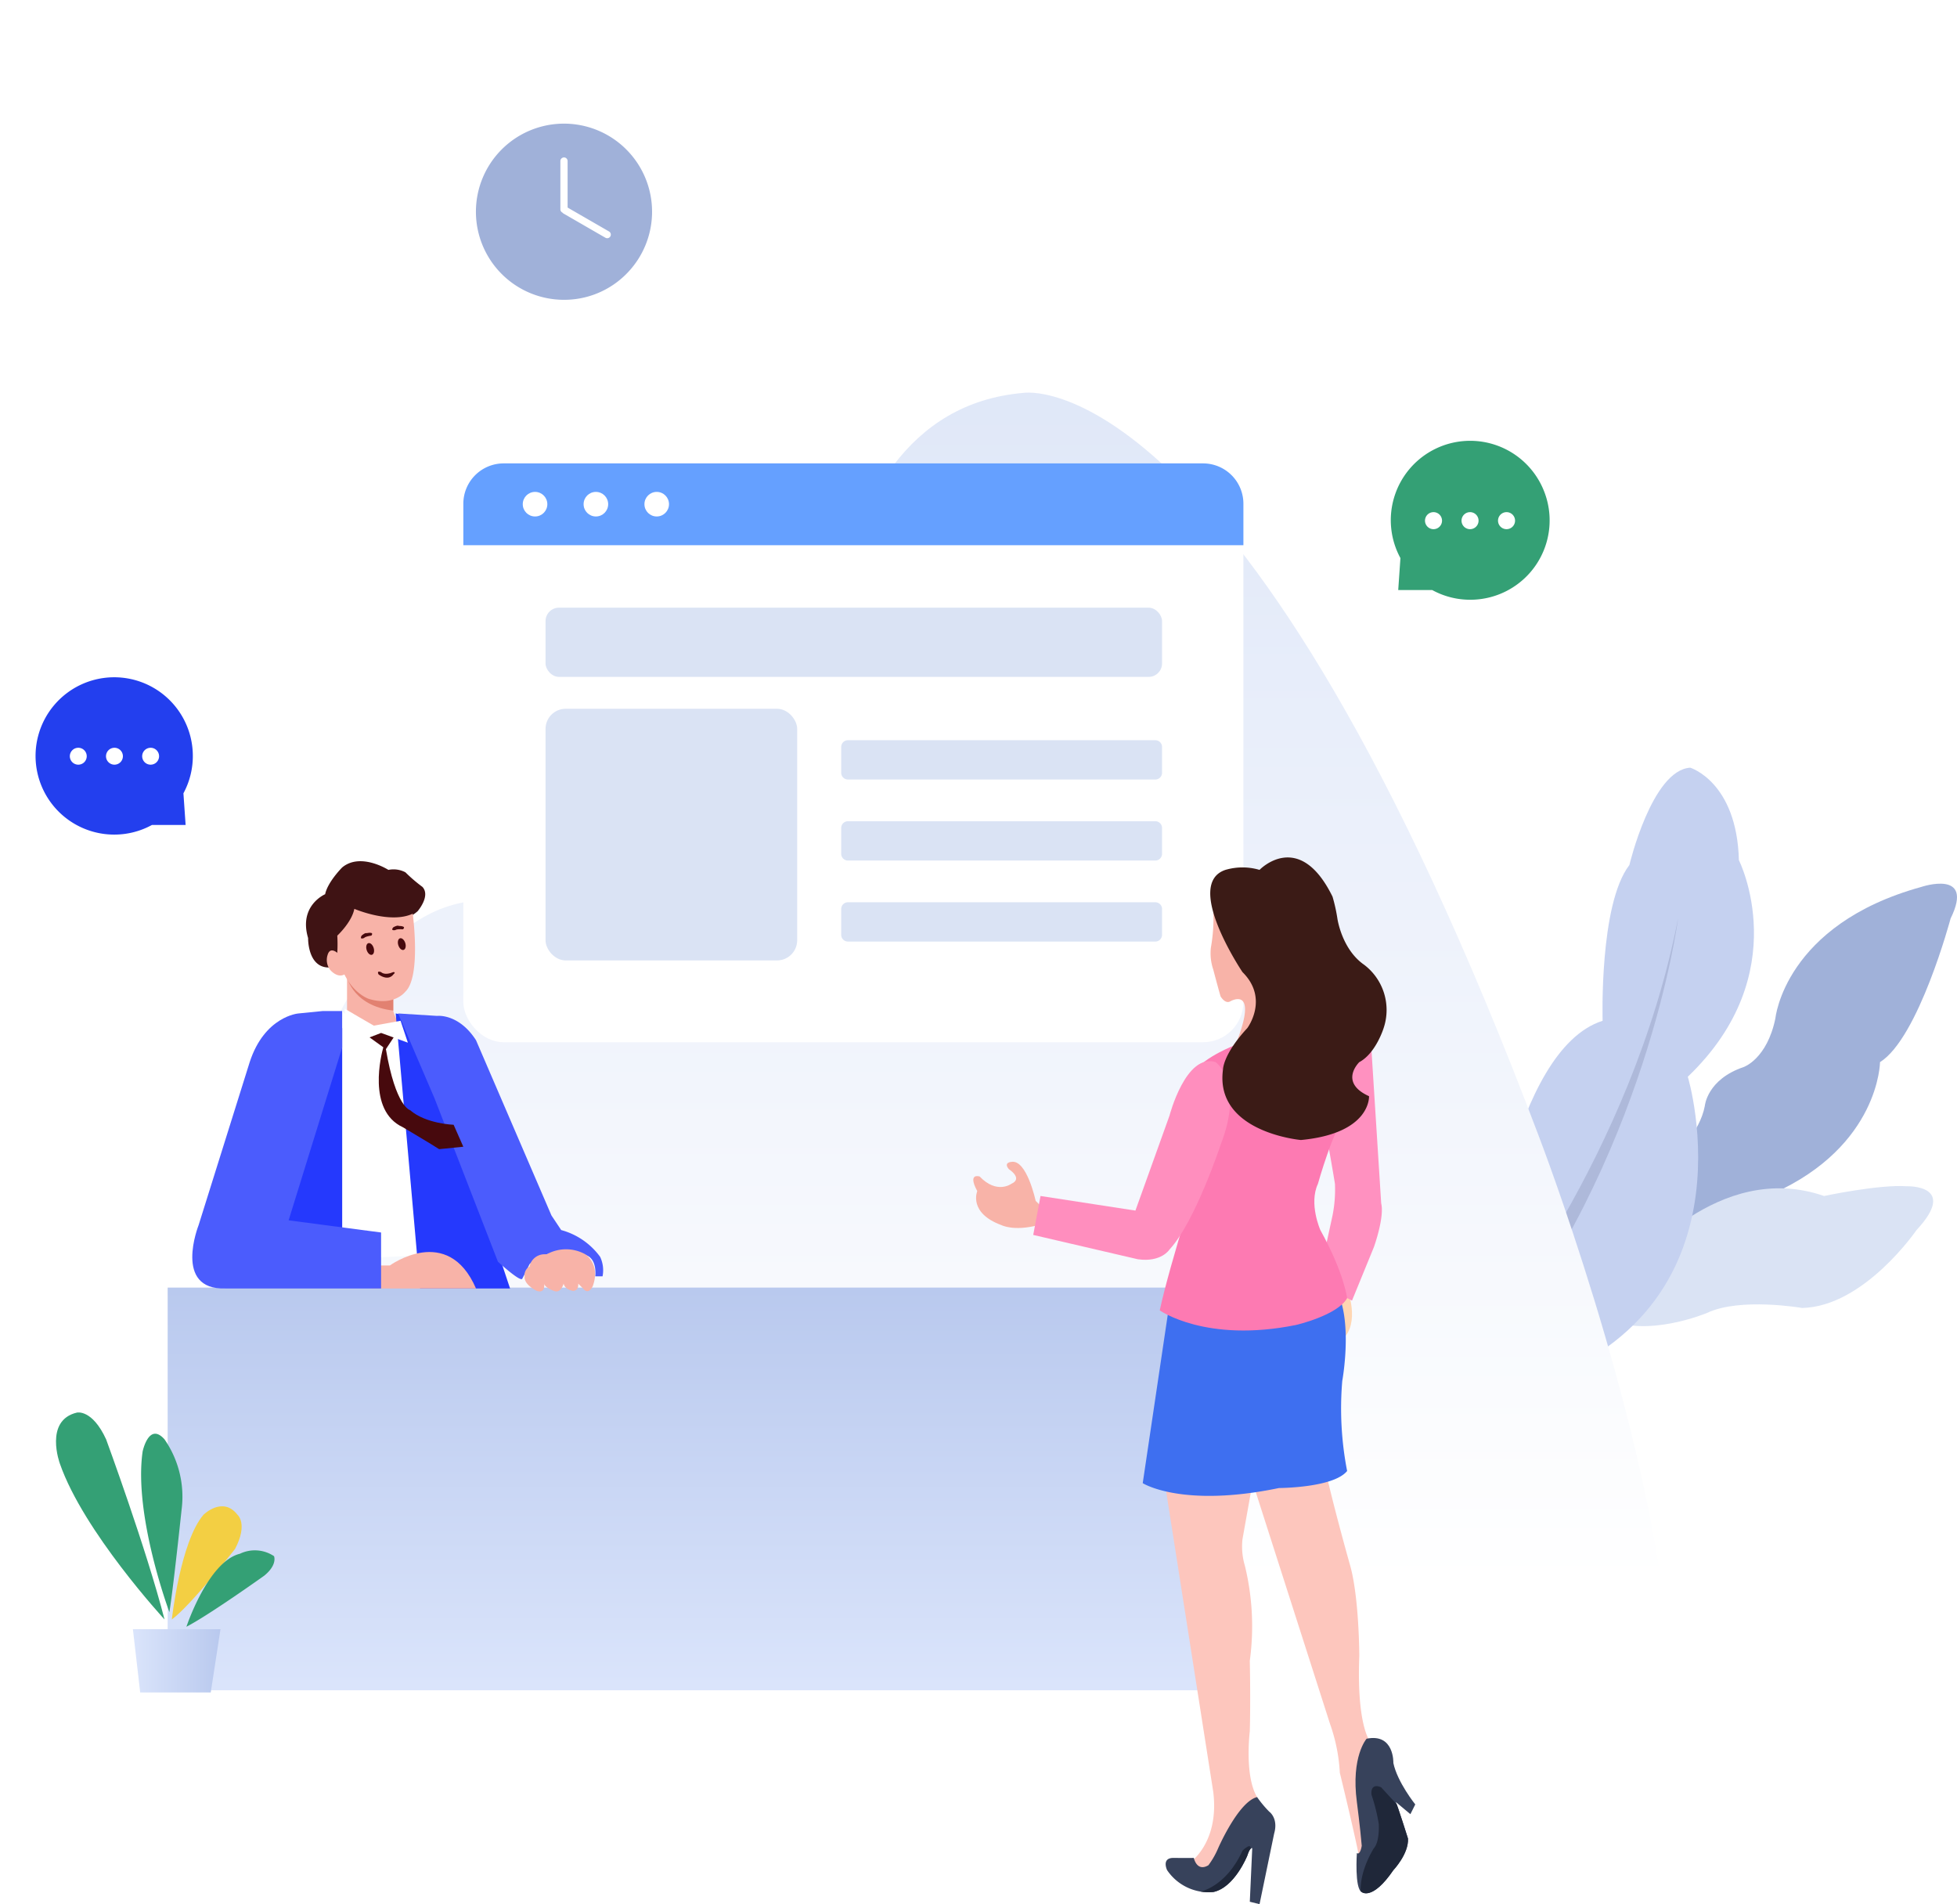 <svg xmlns="http://www.w3.org/2000/svg" xmlns:xlink="http://www.w3.org/1999/xlink" width="291.435" height="283.534" viewBox="0 0 291.435 283.534"><defs><style>.a{fill:#f8b3a8;}.b{fill:#37425b;}.c{fill:#a0b1d9;}.d{fill:#dae3f4;}.e{fill:#c5d1f0;}.f{fill:#aeb9da;}.g{fill:url(#a);}.h{fill:#34a075;}.i{fill:url(#b);}.j{fill:url(#c);}.k{fill:#f3cf43;}.l{fill:#fff;}.m{fill:#65a0ff;}.n{fill:#233fee;}.o{fill:#3f1314;}.p{clip-path:url(#f);}.q{fill:#e28171;}.r{fill:#2539fd;}.s{fill:#4b5cfd;}.t{fill:#47090d;}.u{fill:#fdc6bd;}.v{fill:#ffd6b2;}.w{fill:#3e6ff0;}.x{fill:#ff91c0;}.y{fill:#fd7ab2;}.z{fill:#ff8ebe;}.aa{fill:#3b1b16;}.ab{clip-path:url(#g);}.ac{fill:#1f2739;}.ad{clip-path:url(#h);}.ae{filter:url(#d);}</style><linearGradient id="a" x1="0.5" y1="0.995" x2="0.5" y2="0.005" gradientUnits="objectBoundingBox"><stop offset="0" stop-color="#fff"/><stop offset="0.018" stop-color="#fff"/><stop offset="1" stop-color="#dfe7f8"/></linearGradient><linearGradient id="b" x1="0.5" y1="0.995" x2="0.5" y2="0.005" gradientUnits="objectBoundingBox"><stop offset="0" stop-color="#dae4fb"/><stop offset="0.012" stop-color="#dae4fb"/><stop offset="1" stop-color="#b9c9ee"/></linearGradient><linearGradient id="c" x1="0.005" y1="0.5" x2="0.995" y2="0.5" xlink:href="#b"/><filter id="d" x="0" y="0" width="254.167" height="224.188" filterUnits="userSpaceOnUse"><feOffset input="SourceAlpha"/><feGaussianBlur stdDeviation="23" result="e"/><feFlood flood-color="#0c1dc3" flood-opacity="0.102"/><feComposite operator="in" in2="e"/><feComposite in="SourceGraphic"/></filter><clipPath id="f"><path class="a" d="M521,758v7.972l5.436,2.537,2.9-1.812a5.886,5.886,0,0,1-1.45-2.537v-2.537Z" transform="translate(-521 -758)"/></clipPath><clipPath id="g"><path class="b" d="M944.336,1083.6s-2.658-3.3-3.261-6.16c0,0,.163-4.469-3.986-3.624,0,0-2.349,2.651-1.449,9.422,0,0,.5,3.832.725,6.523,0,0-.205,1.431-.725,1.087,0,0-.365,5.3.725,5.8,0,0,1.549,1.365,4.711-3.261,0,0,2.313-2.437,2.174-4.711,0,0-1.525-4.844-1.812-5.436l2.174,1.812Z" transform="translate(-935.433 -1073.706)"/></clipPath><clipPath id="h"><path class="b" d="M861.617,1107.059s.432,2.129,2.174,1.087a12.186,12.186,0,0,0,1.449-2.536s3.013-6.931,5.8-7.61a16.293,16.293,0,0,0,1.812,2.174s1.386.963.725,3.261l-2.174,10.509-1.449-.362.362-7.972s-.32-.2-.725,1.087c0,0-1.894,4.78-5.073,5.436a7.455,7.455,0,0,1-6.885-3.261s-.918-1.912,1.087-1.812C858.718,1107.059,861.04,1107.068,861.617,1107.059Z" transform="translate(-857.421 -1098)"/></clipPath></defs><g transform="translate(-569.271 -401.6)"><path class="c" d="M1056.16,763.013s3.611-3.3,4.348-7.247c0,0,.31-3.946,5.8-5.8,0,0,3.466-1.193,4.711-7.247,0,0,1.348-13.947,21.742-19.568,0,0,8-2.706,4.348,4.711,0,0-4.756,17.788-10.509,21.38,0,0-.094,12.449-15.944,19.568,0,0-6.246,6.41-20.655,8.334Z" transform="translate(-237.357 -189.489)"/><path class="d" d="M1042.348,858.9s12.509-15.993,28.265-10.509c0,0,8.209-1.747,12.321-1.45,0,0,7.774-.266,1.449,6.523,0,0-7.8,11.394-17.031,11.6,0,0-9.21-1.6-14.132.725,0,0-9.281,3.921-15.219.725Z" transform="translate(-229.705 -268.705)"/><path class="e" d="M989,751.1s3.8-34.1,17.394-38.411c0,0-.529-17.354,3.986-23.192,0,0,3.345-14.133,9.059-14.495,0,0,6.944,2.1,7.248,13.77,0,0,8.507,16.821-7.61,32.251,0,0,11.076,36.4-26.091,46.746Z" transform="translate(-198.461 -159.093)"/><path class="f" d="M988,799.328s22.043-26.759,28.99-62.328c0,0-4.611,35.874-28.627,65.589Z" transform="translate(-197.824 -198.626)"/><path class="g" d="M485,657.179s7.083-77.813,46.383-57.254c0,0,11.771-29.06,37.687-18.119,0,0-5.147-57.919,29.714-60.878,0,0,32.913-5.51,76.822,110.885,0,0,15.491,40.368,18.843,71.749H487.174Z" transform="translate(122.904 -60.826)"/><path class="h" d="M417.561,970.766s-12.067-13.08-15.582-23.192c0,0-2.391-6.449,2.537-7.61,0,0,2.265-.542,4.348,3.986C408.864,943.951,414.856,960.239,417.561,970.766Z" transform="translate(176.211 -328.029)"/><rect class="i" width="153.64" height="59.957" transform="translate(594.24 593.324)"/><path class="j" d="M433,1029h13.045l-1.45,9.422H434.087Z" transform="translate(156.061 -384.813)"/><path class="h" d="M440.591,975.254s-5.357-14.354-3.986-23.916c0,0,.924-4.455,3.261-1.812a15,15,0,0,1,2.537,10.509S441.2,971.491,440.591,975.254Z" transform="translate(153.905 -333.604)"/><path class="k" d="M449,995.354s1.263-11.545,4.711-15.582c0,0,2.863-2.849,5.073,0,0,0,1.595,1.325-.362,5.073C458.422,984.846,451.833,993.283,449,995.354Z" transform="translate(145.859 -352.617)"/><path class="h" d="M455,1007.958s3.219-9.71,7.972-10.871a5.133,5.133,0,0,1,5.073.362s.55,1.264-1.45,2.9C466.6,1000.348,458.358,1006.225,455,1007.958Z" transform="translate(142.033 -364.134)"/><g class="ae" transform="matrix(1, 0, 0, 1, 569.27, 401.6)"><rect class="l" width="116.167" height="86.188" rx="6" transform="translate(69 69)"/></g><path class="m" d="M116.168,12.179H0V6A6.007,6.007,0,0,1,6,0H110.167a6.007,6.007,0,0,1,6,6v6.177Z" transform="translate(638.271 470.6)"/><rect class="d" width="91.81" height="10.305" rx="2" transform="translate(650.513 492.084)"/><path class="h" d="M11.817,23.634a11.765,11.765,0,0,1-5.675-1.449H1.087l.328-4.756A11.819,11.819,0,1,1,22.7,7.217,11.813,11.813,0,0,1,11.817,23.634Zm5.4-13.045a1.268,1.268,0,1,0,1.268,1.268A1.27,1.27,0,0,0,17.212,10.588Zm-5.435,0a1.268,1.268,0,1,0,1.268,1.268A1.27,1.27,0,0,0,11.777,10.588Zm-5.436,0A1.268,1.268,0,1,0,7.61,11.857,1.27,1.27,0,0,0,6.341,10.588Z" transform="translate(776.407 467.27)"/><path class="n" d="M11.71,23.421A11.713,11.713,0,0,1,7.152.92,11.707,11.707,0,0,1,23.421,11.71a11.66,11.66,0,0,1-1.4,5.562l.325,4.713H17.334a11.659,11.659,0,0,1-5.624,1.436Zm5.426-12.928a1.258,1.258,0,1,0,1.258,1.258A1.259,1.259,0,0,0,17.137,10.492Zm-5.387,0a1.258,1.258,0,1,0,1.258,1.258A1.259,1.259,0,0,0,11.75,10.492Zm-5.387,0A1.258,1.258,0,1,0,7.621,11.75,1.259,1.259,0,0,0,6.363,10.492Z" transform="translate(574.566 502.452)"/><ellipse class="l" cx="1.83" cy="1.83" rx="1.83" ry="1.83" transform="translate(647.12 474.844)"/><ellipse class="l" cx="1.83" cy="1.83" rx="1.83" ry="1.83" transform="translate(656.18 474.844)"/><ellipse class="l" cx="1.83" cy="1.83" rx="1.83" ry="1.83" transform="translate(665.239 474.844)"/><path class="c" d="M13.116,26.231A13.116,13.116,0,0,1,3.841,3.841,13.116,13.116,0,1,1,22.39,22.39,13.03,13.03,0,0,1,13.116,26.231Zm0-21.2a.54.54,0,0,0-.539.539v7.187a.535.535,0,0,0,.305.485.53.53,0,0,0,.162.143l6.223,3.594a.539.539,0,1,0,.539-.933l-6.152-3.551V5.569A.54.54,0,0,0,13.116,5.03Z" transform="translate(640.145 420.011)"/><path class="d" d="M1,29.978a1,1,0,0,1-1-1V25.129a1,1,0,0,1,1-1H46.778a1,1,0,0,1,1,1v3.849a1,1,0,0,1-1,1ZM1,17.914a1,1,0,0,1-1-1V13.064a1,1,0,0,1,1-1H46.778a1,1,0,0,1,1,1v3.849a1,1,0,0,1-1,1ZM1,5.849a1,1,0,0,1-1-1V1A1,1,0,0,1,1,0H46.778a1,1,0,0,1,1,1V4.849a1,1,0,0,1-1,1Z" transform="translate(694.544 511.82)"/><rect class="d" width="37.473" height="37.473" rx="3" transform="translate(650.513 507.136)"/><path class="o" d="M511.33,721.249s5.571,2.992,9.422-.362c0,0,1.967-2.266.725-3.624a22.976,22.976,0,0,1-2.537-2.174,3.783,3.783,0,0,0-2.536-.362s-4.137-2.648-6.885-.362c0,0-2.156,2.151-2.536,3.986,0,0-3.98,1.68-2.537,6.523,0,0-.106,4.869,3.624,4.349,0,0,1.927-.873,1.449-2.174a9.077,9.077,0,0,1,0-2.537A7.926,7.926,0,0,0,511.33,721.249Z" transform="translate(110.707 -183.6)"/><g transform="translate(620.95 545.984)"><path class="a" d="M521,758v7.972l5.436,2.537,2.9-1.812a5.886,5.886,0,0,1-1.45-2.537v-2.537Z" transform="translate(-521 -758)"/><g class="p" transform="translate(0 0)"><path class="q" d="M521,761s.889,4.622,7.61,5.073v-2.9Z" transform="translate(-521 -759.913)"/></g></g><path class="l" d="M518.362,775l2.537,2.537,2.174.362,2.9-.725,2.9-.725,3.986,34.787L518,811.962Z" transform="translate(101.863 -222.856)"/><path class="r" d="M541,776l3.624,40.948h13.408l-13.408-40.223Z" transform="translate(87.197 -223.494)"/><path class="r" d="M487,786.349,498.6,782v31.526H487Z" transform="translate(121.629 -227.319)"/><path class="a" d="M531,876.023h2.75s8.635-6.3,12.832,3.422H531Z" transform="translate(93.573 -285.99)"/><path class="s" d="M476.829,775l-3.624.362s-5.015.4-7.247,7.247l-7.61,24.279s-3.831,9.671,3.986,9.422h23.192v-8.334l-13.77-1.812,7.972-25.728V775Z" transform="translate(140.497 -222.856)"/><path class="s" d="M542,776l5.8.362s3.211-.4,5.8,3.624l11.233,26.091,1.449,2.174a10.6,10.6,0,0,1,5.8,3.986,4.666,4.666,0,0,1,.362,2.9h-1.087s.4-2.957-1.812-3.261c0,0-4.87-1.477-7.972,1.449,0,0-.805,1.645-1.087,2.174s-3.624-2.537-3.624-2.537l-9.422-24.279Z" transform="translate(86.56 -223.494)"/><path class="t" d="M5.044,14.53c-5.4-2.513-3.174-10.96-2.907-11.9L0,1.09,2.162,0l1.8.726L2.522,2.906c1.463,8.627,3.6,9.081,3.6,9.081,2.324,2.036,6.486,2.18,6.486,2.18l1.441,3.269-3.6.363C9.418,17.115,5.044,14.53,5.044,14.53Z" transform="translate(624.218 554.914)"/><path class="l" d="M519.989,774c.087.075,4.349,2.537,4.349,2.537l3.986-.725,1.087,3.261-3.986-1.449-4.711,1.812S519.9,773.924,519.989,774Z" transform="translate(100.599 -222.217)"/><path class="a" d="M528.234,733.725s1.272,9.349-1.087,11.6c0,0-1.678,2.246-5.435,1.087,0,0-3.611-1.1-4.711-6.885a22.743,22.743,0,0,0,0-2.536s2.157-1.994,2.536-3.986C519.537,733,524.888,735.3,528.234,733.725Z" transform="translate(102.5 -196.075)"/><path class="t" d="M527.174,743.621s.1-.219,1.087-.362c0,0,.551-.61-.725-.362,0,0-.146-.128-.725.362C526.811,743.258,526.405,743.915,527.174,743.621Z" transform="translate(96.313 -202.347)"/><path class="t" d="M540.021,740.587s.143-.193,1.139-.122c0,0,.669-.478-.631-.509,0,0-.116-.156-.785.2C539.744,740.156,539.208,740.711,540.021,740.587Z" transform="translate(88.109 -200.489)"/><path class="t" d="M529.2,747.088c.286-.09.64.224.79.7s.039.937-.247,1.027-.64-.224-.79-.7S528.912,747.178,529.2,747.088Z" transform="translate(94.923 -205.048)"/><path class="t" d="M542.2,745.088c.286-.09.64.224.79.7s.039.937-.247,1.027-.64-.224-.79-.7S541.912,745.178,542.2,745.088Z" transform="translate(86.634 -203.773)"/><path class="t" d="M534.184,758.877s.492.571,1.812,0c0,0,.482-.042,0,.362,0,0-.643,1.049-2.174,0C533.821,759.24,533.43,758.6,534.184,758.877Z" transform="translate(91.839 -212.531)"/><path class="a" d="M514.615,750.786s-1.373-1.553-1.812,0a2.43,2.43,0,0,0,.362,2.174s1.538,1.953,2.9,0Z" transform="translate(105.248 -206.976)"/><path class="u" d="M869.77,962.725l-1.812,10.146a10.031,10.031,0,0,0,.362,3.986,38.052,38.052,0,0,1,.725,14.132s.134,5.657,0,10.509c0,0-.824,6.6,1.087,9.784l-3.986,9.784L861.8,1023.6l-2.174-2.174s4.942-2.831,3.986-10.871L856,962Z" transform="translate(-113.656 -342.092)"/><path class="u" d="M892,956.711l11.958,37.324a25.692,25.692,0,0,1,1.45,7.247s2.244,9.176,2.9,12.683l1.812-5.073-1.087-9.059,1.087-2.9s-2.241-2.042-1.812-13.045c0,0-.011-9.015-1.449-13.77,0,0-4.15-14.717-4.348-18.119Z" transform="translate(-136.611 -335.716)"/><path class="a" d="M596.879,877.958s.267,1.515-1.087,1.087c0,0-1.978-.922-1.812-2.174a1.429,1.429,0,0,1,.725-1.449,2.271,2.271,0,0,1,2.537-1.812,5.9,5.9,0,0,1,5.8,0s2.259,1.468,1.087,4.711c0,0-.612,1.45-1.449.362,0,0-.613-.6-.725-.725,0,0,.146,1-.725,1.087,0,0-1.228-.128-1.449-1.087,0,0-.388,1.533-1.449,1.087C598.329,879.045,596.967,878.557,596.879,877.958Z" transform="translate(53.422 -285.228)"/><path class="v" d="M927.537,889s2.047,5.149-.725,7.61L925,891.174Z" transform="translate(-157.653 -295.546)"/><path class="w" d="M851.986,888.624,848,915.439s5.817,3.727,20.293.725c0,0,8.1-.017,10.146-2.537a48.671,48.671,0,0,1-.725-13.408s2.122-11.508-2.174-15.22Z" transform="translate(-108.555 -292.995)"/><path class="x" d="M921,796.7s1.548,8.45,2.174,12.321a19.807,19.807,0,0,1-.362,4.711L921,822.063v1.812l4.711,2.536,3.261-7.972s1.6-4.418,1.087-6.523l-1.449-22.829L924.986,788Z" transform="translate(-155.102 -231.145)"/><path class="y" d="M866.233,782.624s-4.428,1.657-6.16,3.986l1.45,13.045s-5,15.349-6.523,22.467c0,0,6.879,4.9,20.293,2.174,0,0,6.138-1.414,7.61-3.986,0,0-.424-3.714-3.986-10.146,0,0-1.75-3.917-.362-6.885,0,0,2.41-8.629,4.348-10.509L878.916,779Z" transform="translate(-113.019 -225.406)"/><path class="a" d="M789.109,844.21l-1.45-1.449s-1.327-6.23-3.624-5.8c0,0-1.23.059-.362,1.087,0,0,2.168,1.372.362,2.174,0,0-2.148,1.605-4.711-1.087,0,0-1.874-.633-.362,2.174,0,0-1.383,3.248,3.624,5.073,0,0,1.805.945,5.435,0Z" transform="translate(-64.159 -262.351)"/><path class="z" d="M804.087,815.672l14.132,2.174,5.073-14.132s2.442-9.395,6.885-7.972c0,0,4.3,3.151.725,12.32,0,0-3.8,11.494-7.61,15.582,0,0-1.206,1.944-4.711,1.449L803,821.47Z" transform="translate(-79.862 -235.988)"/><path class="a" d="M876.289,731.087a25.926,25.926,0,0,1-.362,5.8,7.532,7.532,0,0,0,.362,3.261s.712,2.719,1.087,3.986c0,0,.687,1.183,1.449.725,0,0,4.932-2.857,0,8.334l7.61-1.812.725-15.22L878.825,730Z" transform="translate(-126.335 -194.163)"/><path class="aa" d="M883.091,713.744s5.893-6.155,10.871,3.986a24.72,24.72,0,0,1,.725,3.261s.639,4.571,3.986,6.885a8.45,8.45,0,0,1,2.9,9.422s-1.149,3.75-3.624,5.073c0,0-3.13,3,1.449,5.073,0,0,.338,5.537-10.146,6.523,0,0-12.889-1.13-11.6-10.509,0,0-.013-2.242,3.624-6.16,0,0,3.285-4.367-.725-8.334,0,0-8.831-13.113-2.536-15.22A8.982,8.982,0,0,1,883.091,713.744Z" transform="translate(-126.252 -182.618)"/><g transform="translate(771.128 660.386)"><path class="b" d="M944.336,1083.6s-2.658-3.3-3.261-6.16c0,0,.163-4.469-3.986-3.624,0,0-2.349,2.651-1.449,9.422,0,0,.5,3.832.725,6.523,0,0-.205,1.431-.725,1.087,0,0-.365,5.3.725,5.8,0,0,1.549,1.365,4.711-3.261,0,0,2.313-2.437,2.174-4.711,0,0-1.525-4.844-1.812-5.436l2.174,1.812Z" transform="translate(-935.433 -1073.706)"/><g class="ab" transform="translate(0 0)"><path class="ac" d="M944.6,1098.034l-3.986-4.349s-1.6-.83-1.45,1.087a27.148,27.148,0,0,1,1.087,4.348s.172,2.618-.725,3.624c0,0-2.645,4.058-1.812,7.61l5.073-.362,2.9-7.61v-2.9Z" transform="translate(-936.784 -1086.331)"/></g></g><g transform="translate(742.859 669.189)"><path class="b" d="M861.617,1107.059s.432,2.129,2.174,1.087a12.186,12.186,0,0,0,1.449-2.536s3.013-6.931,5.8-7.61a16.293,16.293,0,0,0,1.812,2.174s1.386.963.725,3.261l-2.174,10.509-1.449-.362.362-7.972s-.32-.2-.725,1.087c0,0-1.894,4.78-5.073,5.436a7.455,7.455,0,0,1-6.885-3.261s-.918-1.912,1.087-1.812C858.718,1107.059,861.04,1107.068,861.617,1107.059Z" transform="translate(-857.421 -1098)"/><g class="ad" transform="translate(0 0)"><path class="ac" d="M871,1124.992s3.995-.556,6.523-6.16c0,0,1.718-1.712,1.087.362l-.362,3.261-4.349,3.986-2.9-.725Z" transform="translate(-866.079 -1110.859)"/></g></g></g></svg>